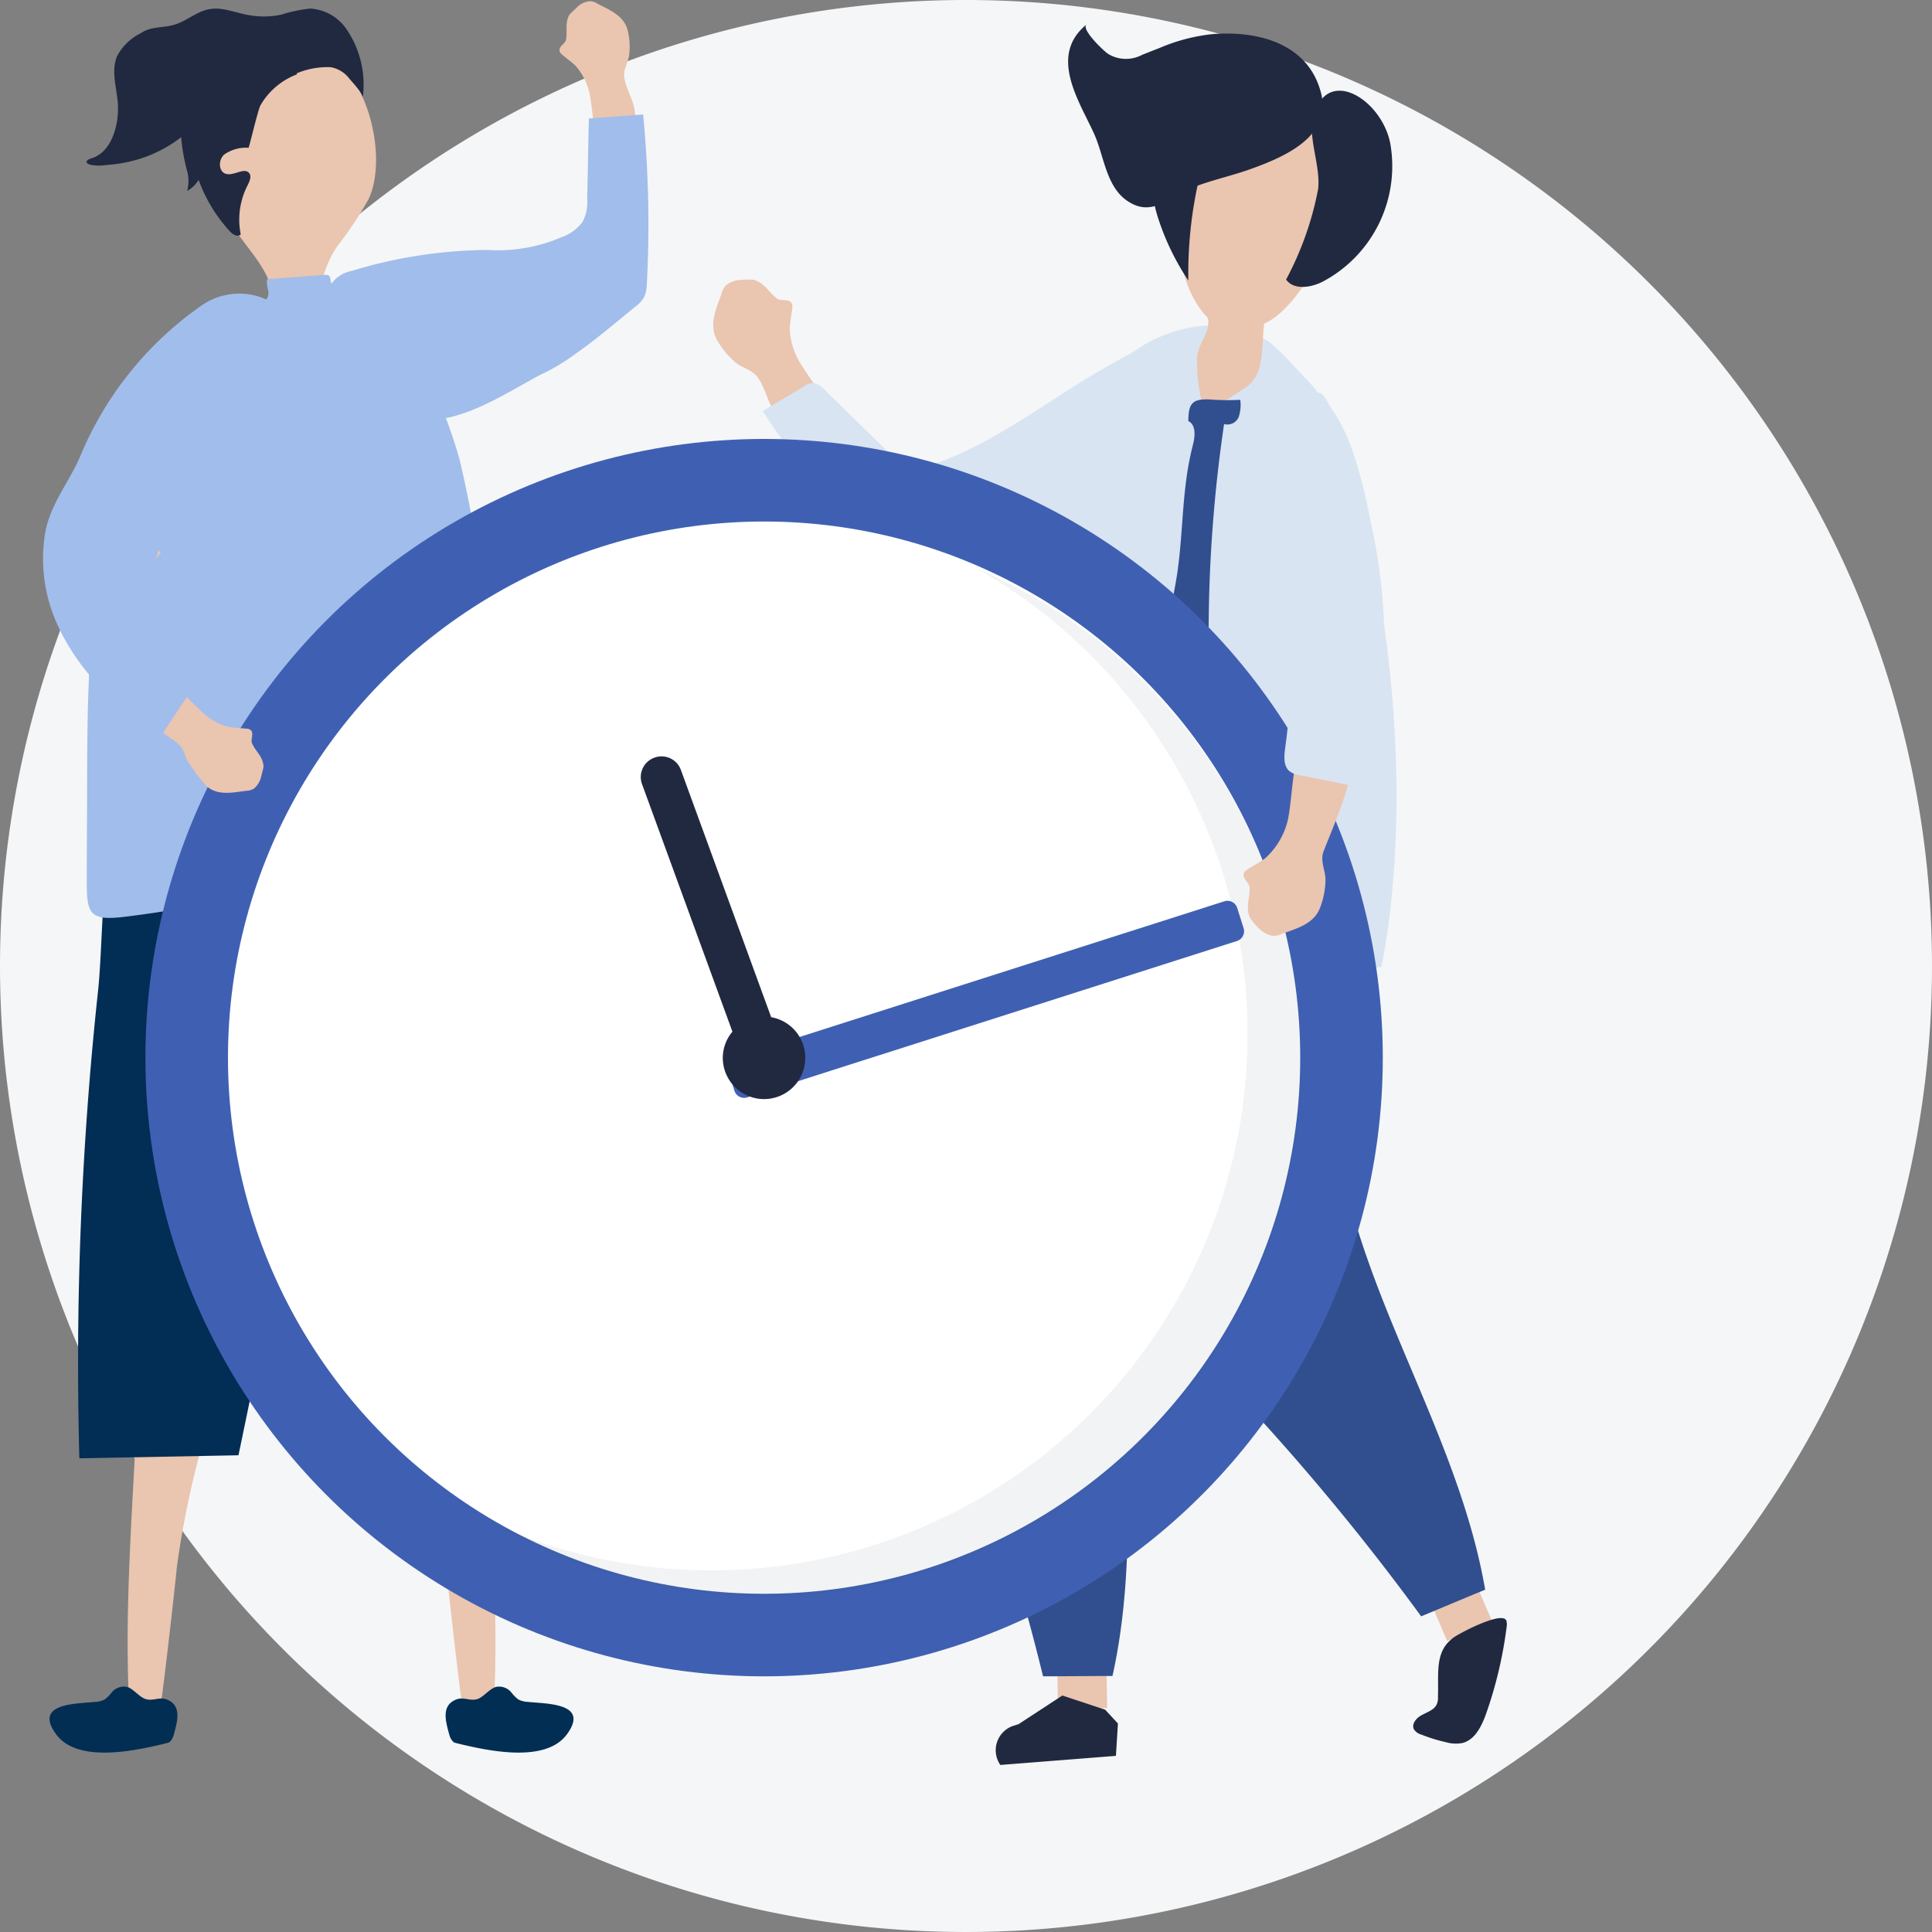 <svg xmlns="http://www.w3.org/2000/svg" width="170" height="170" viewBox="0 0 170 170">
  <rect x="0" y="0" width="170" height="170" fill="#808080" stroke="none"/>
  <g id="Group_4811" data-name="Group 4811" transform="translate(-1903.905 13899.116)">
    <path id="Path_5369" data-name="Path 5369" d="M85,0A85,85,0,1,1,0,85,85,85,0,0,1,85,0Z" transform="translate(1903.905 -13899.116)" fill="#f5f6f7"/>
    <g id="Group_4808" data-name="Group 4808" transform="translate(1907.682 -13899.009)">
      <g id="Group_4746" data-name="Group 4746" transform="translate(3.839 0.652)">
        <g id="Group_4743" data-name="Group 4743" transform="translate(11.317 3.22)">
          <g id="Group_4742" data-name="Group 4742">
            <path id="Path_5336" data-name="Path 5336" d="M169.524,29.263a32.863,32.863,0,0,1-2.817,4.24,9.334,9.334,0,0,0-1.483,4.21c-.178,1.156-.593,2.046-1.987,2.253-2.609.385-1.868-1.779-2.461-3.351-.682-1.809-2.135-3.2-3.143-4.833C154.7,27.158,155.558,18,161.607,16.038,168.278,13.9,171.658,24.578,169.524,29.263Z" transform="translate(-156.004 -15.759)" fill="#eac5b0"/>
          </g>
        </g>
        <g id="Group_4744" data-name="Group 4744" transform="translate(8.31 5.047)">
          <path id="Path_5337" data-name="Path 5337" d="M151.8,29.12a3.336,3.336,0,0,0-2.135.593c-.563.5-.5,1.6.237,1.72.682.119,1.542-.593,1.957-.089.237.3.03.741-.148,1.1a6.581,6.581,0,0,0-.593,4.3c-.267.267-.712,0-.949-.267a13.422,13.422,0,0,1-2.758-4.537,2.662,2.662,0,0,1-1.008.978,3.4,3.4,0,0,0-.059-1.957c-.563-2.342-.949-5.1.682-7a6.13,6.13,0,0,1,3.558-1.868,18.576,18.576,0,0,1,4.062-.119c.563.03,1.275.148,1.423.682a6.241,6.241,0,0,0-3.2,2.7C152.634,25.74,151.863,29.12,151.8,29.12Z" transform="translate(-145.862 -21.921)" fill="#212940"/>
        </g>
        <g id="Group_4745" data-name="Group 4745" transform="translate(0 0)">
          <path id="Path_5338" data-name="Path 5338" d="M134.756,11.512c-.059.03-.089.059-.148.089a5.374,5.374,0,0,1-1.809,1.156c-1.008.267-2.076-.208-3.054.148-1.1.385-1.838,1.69-2.639,2.491a11.665,11.665,0,0,1-4.715,2.758,12.542,12.542,0,0,1-2.758.5,4.394,4.394,0,0,1-1.394,0c-.563-.148-.534-.415.059-.593,1.868-.593,2.431-3.2,2.283-4.922-.119-1.364-.593-2.787-.059-4.062A4.707,4.707,0,0,1,122.6,7.064c.919-.623,1.9-.445,2.935-.741,1.067-.3,1.957-1.156,3.054-1.364,1.156-.237,2.313.3,3.469.5a7.375,7.375,0,0,0,2.906-.03,13.024,13.024,0,0,1,2.55-.534,4.156,4.156,0,0,1,3.232,1.868,8.674,8.674,0,0,1,1.394,5.96c.059-.3-.949-1.394-1.156-1.631a2.635,2.635,0,0,0-1.66-1.038A6.954,6.954,0,0,0,134.756,11.512Z" transform="translate(-117.835 -4.899)" fill="#212940"/>
        </g>
      </g>
      <g id="Group_4747" data-name="Group 4747" transform="translate(58.978 24.492)">
        <path id="Path_5339" data-name="Path 5339" d="M307.144,85.3a1.261,1.261,0,0,1,.326.059c.919.326,1.186,1.038,1.957,1.631.356.267,1.364-.148,1.334.741-.03.326-.178,1.127-.237,1.838a6.334,6.334,0,0,0,1.1,3.351c2.431,3.884,5.871,7,9.34,9.963a1.738,1.738,0,0,0,.652.415,1.655,1.655,0,0,0,1.275-.445,36.466,36.466,0,0,1,5.663-3.173,13.224,13.224,0,0,1,5.6-1.364,5.84,5.84,0,0,1,4.922,2.609,4.622,4.622,0,0,1,.237,4.181c-1.483,3.262-6.731,3.113-9.785,3.588a61.015,61.015,0,0,1-8.688.771,3.2,3.2,0,0,1-1.067-.119,2.557,2.557,0,0,1-.89-.712A129.15,129.15,0,0,1,309.4,97.279c-.83-1.067-.978-2.461-1.749-3.44-.5-.623-1.334-.771-1.927-1.275a7.249,7.249,0,0,1-1.6-1.957c-.741-1.334-.059-2.758.385-4.033a1.77,1.77,0,0,1,.415-.771,2.325,2.325,0,0,1,1.394-.474A7.234,7.234,0,0,1,307.144,85.3Z" transform="translate(-303.791 -85.3)" fill="#eac5b0"/>
      </g>
      <g id="Group_4748" data-name="Group 4748" transform="translate(63.339 28.827)">
        <path id="Path_5340" data-name="Path 5340" d="M341.213,121.351a37.418,37.418,0,0,1-7.5.148,8.478,8.478,0,0,1-2.58-.5,9.743,9.743,0,0,1-3.2-2.52c-3.38-3.558-6.82-7.146-9.429-11.327,1.216-.741,2.461-1.453,3.677-2.194a1.218,1.218,0,0,1,.771-.267,1.438,1.438,0,0,1,.89.5c2.165,2.105,4.3,4.21,6.464,6.316a2.5,2.5,0,0,0,1.156.771,2.442,2.442,0,0,0,1.038-.119c5.9-1.69,11.149-6.049,16.456-9.014,2.609-1.483,5.337-2.965,8.332-3.2,6.4-.5,10.23,7.027,5.456,11.653A37.469,37.469,0,0,1,341.213,121.351Z" transform="translate(-318.5 -99.919)" fill="#d8e4f2"/>
      </g>
      <g id="Group_4764" data-name="Group 4764" transform="translate(78.239 64.41)">
        <g id="Group_4754" data-name="Group 4754" transform="translate(5.597 77.738)">
          <g id="Group_4753" data-name="Group 4753">
            <g id="Group_4750" data-name="Group 4750" transform="translate(5.359)">
              <g id="Group_4749" data-name="Group 4749">
                <path id="Path_5341" data-name="Path 5341" d="M410.029,482.841l.119,7.294-4.329.059L405.7,482.1Z" transform="translate(-405.7 -482.1)" fill="#eac5b0"/>
              </g>
            </g>
            <g id="Group_4752" data-name="Group 4752" transform="translate(0 6.938)">
              <g id="Group_4751" data-name="Group 4751">
                <path id="Path_5342" data-name="Path 5342" d="M393.491,505.5l3.766,1.245,1.127,1.216-.178,2.847-10.17.8h0a2.269,2.269,0,0,1,1.127-3.44l.474-.148Z" transform="translate(-387.628 -505.5)" fill="#212940"/>
              </g>
            </g>
          </g>
        </g>
        <g id="Group_4763" data-name="Group 4763" transform="translate(17.392 4.727)">
          <g id="Group_4762" data-name="Group 4762">
            <g id="Group_4760" data-name="Group 4760" transform="translate(24.756 66.755)">
              <g id="Group_4759" data-name="Group 4759">
                <g id="Group_4756" data-name="Group 4756">
                  <g id="Group_4755" data-name="Group 4755">
                    <path id="Path_5343" data-name="Path 5343" d="M515.17,461l2.876,6.7-3.973,1.69-3.173-7.413Z" transform="translate(-510.9 -461)" fill="#eac5b0"/>
                  </g>
                </g>
                <g id="Group_4758" data-name="Group 4758" transform="translate(0.19 6.377)">
                  <g id="Group_4757" data-name="Group 4757">
                    <path id="Path_5344" data-name="Path 5344" d="M514.582,484.669a3.835,3.835,0,0,1,.5-.445c.474-.356,4.329-2.4,4.655-1.483a1.283,1.283,0,0,1,.03.474,37.016,37.016,0,0,1-1.838,7.769c-.385,1.067-.978,2.253-2.076,2.52a3.15,3.15,0,0,1-1.483-.089,13.285,13.285,0,0,1-2.105-.652,1.133,1.133,0,0,1-.652-.445c-.267-.474.208-1.038.682-1.275.474-.267,1.068-.445,1.3-.919a1.446,1.446,0,0,0,.119-.712C513.782,487.6,513.485,485.885,514.582,484.669Z" transform="translate(-511.54 -482.506)" fill="#212940"/>
                  </g>
                </g>
              </g>
            </g>
            <g id="Group_4761" data-name="Group 4761">
              <path id="Path_5345" data-name="Path 5345" d="M429.3,275.818c1.423,6.494,5.456,11.149,9.785,15.893a209.519,209.519,0,0,1,13.966,17.138c1.868-.771,3.736-1.572,5.634-2.342-1.571-9.1-5.9-17.465-9.251-26.093-2.313-5.99-4.211-12.305-4.3-18.8-.059-3.232.741-6.167,1.156-9.281.5-3.884.534-7.858,1.008-11.742.148-1.3.237-2.847-.771-3.706a3.468,3.468,0,0,0-1.6-.652C423.581,232.141,426.606,263.512,429.3,275.818Z" transform="translate(-427.409 -235.868)" fill="#314f8f"/>
            </g>
          </g>
        </g>
        <path id="Path_5346" data-name="Path 5346" d="M405.416,230.622a44.494,44.494,0,0,0-1.216-10.615,78.085,78.085,0,0,0-18.918,1.572c-5.871,1.186-9.518,2.461-9.577,8.836-.089,11.712-4.655,21.675-6.612,32.913-1.156,6.523.83,12.394,3.024,18.443a203.978,203.978,0,0,1,6.4,21.141c2.046,0,4.062-.03,6.108-.03,2.016-9.014,1.186-18.384,1.334-27.635.119-6.434.771-12.987,3.143-19.007,2.58-6.612,6.316-3.973,10.615-7.828C403.9,244.618,405.386,237.412,405.416,230.622Z" transform="translate(-368.753 -219.926)" fill="#314f8f"/>
      </g>
      <g id="Group_4765" data-name="Group 4765" transform="translate(83.235 28.526)">
        <path id="Path_5347" data-name="Path 5347" d="M410.359,100.445a17.364,17.364,0,0,1,1.838,1.779l1.572,1.66c1.809,1.927,2.7,4.774,3.469,7.235,4.062,12.958,5.545,30.719,2.906,44.24-10.022.86-21.645-1.66-31.638-3.024a3.336,3.336,0,0,1-2.58-1.186,3.374,3.374,0,0,1-.326-1.72c0-8.6,1.809-17.82,3.529-26.271a93.992,93.992,0,0,1,2.728-10.586c1.216-3.677,2.55-7.62,5.367-10.408,2.995-2.965,8.777-4.448,12.542-2.105A2.542,2.542,0,0,1,410.359,100.445Z" transform="translate(-385.6 -98.905)" fill="#d8e4f2"/>
      </g>
      <g id="Group_4779" data-name="Group 4779" transform="translate(90.209 2.046)">
        <g id="Group_4767" data-name="Group 4767" transform="translate(9.218 5.328)">
          <g id="Group_4766" data-name="Group 4766">
            <path id="Path_5348" data-name="Path 5348" d="M447.885,52.1c.267-1.156.208-2.52.356-3.529a5.07,5.07,0,0,0,.682-.385c4.181-2.669,11.208-17.02.059-20.222-10.111-2.906-9.607,11-7.62,16.812a8.787,8.787,0,0,0,1.453,2.758c.445.563.563.445.5,1.1-.089.978-.86,1.809-.979,2.817a15.652,15.652,0,0,0,.712,5.07c1.245-.8,2.461-1.631,3.706-2.431A3.117,3.117,0,0,0,447.885,52.1Z" transform="translate(-440.207 -27.569)" fill="#eac5b0"/>
          </g>
        </g>
        <g id="Group_4778" data-name="Group 4778" transform="translate(0 0)">
          <g id="Group_4770" data-name="Group 4770" transform="translate(7.387 11.117)">
            <g id="Group_4769" data-name="Group 4769">
              <g id="Group_4768" data-name="Group 4768">
                <path id="Path_5349" data-name="Path 5349" d="M434.646,53.263a22.136,22.136,0,0,0,2.58,5.248,36.779,36.779,0,0,1,1.245-10.17,1.146,1.146,0,0,0,0-.771.814.814,0,0,0-.623-.326C433.549,46.3,433.549,50.031,434.646,53.263Z" transform="translate(-434.033 -47.094)" fill="#212940"/>
              </g>
            </g>
          </g>
          <g id="Group_4777" data-name="Group 4777">
            <g id="Group_4773" data-name="Group 4773" transform="translate(19.179 5.828)">
              <g id="Group_4772" data-name="Group 4772">
                <g id="Group_4771" data-name="Group 4771">
                  <path id="Path_5350" data-name="Path 5350" d="M473.8,45.873c.682.949,2.194.712,3.232.178a11.5,11.5,0,0,0,5.93-12.187c-.8-3.973-5.812-6.968-6.82-2.046-.356,1.749.712,4.181.474,6.108A27.916,27.916,0,0,1,473.8,45.873Z" transform="translate(-473.8 -29.254)" fill="#212940"/>
                </g>
              </g>
            </g>
            <g id="Group_4776" data-name="Group 4776">
              <g id="Group_4775" data-name="Group 4775">
                <g id="Group_4774" data-name="Group 4774">
                  <path id="Path_5351" data-name="Path 5351" d="M417.149,11.676c-.474.178-.978.385-1.512.593a3.021,3.021,0,0,1-2.965-.059c-.326-.178-2.461-2.194-1.927-2.609-3.41,2.758-.593,6.82.682,9.666.86,1.927,1.038,4.655,2.965,5.9,2.135,1.394,3.588-.356,5.515-1.156,1.69-.682,3.529-1.067,5.278-1.69,2.876-1.038,7.146-2.817,6.2-6.642-1.1-4.448-5.634-5.574-9.666-5.219A16.1,16.1,0,0,0,417.149,11.676Z" transform="translate(-409.119 -9.6)" fill="#212940"/>
                </g>
              </g>
            </g>
          </g>
        </g>
      </g>
      <path id="Path_5352" data-name="Path 5352" d="M436.423,127.082c-.474,2.935-.474,5.93-.89,8.9-.237,1.631-.593,3.2-.89,4.8A113.544,113.544,0,0,0,433.28,154.6c-.059.919-.119,1.838-.178,2.728a4.9,4.9,0,0,0,0,2.076c.3.563,1.008.623,1.542.83a7.946,7.946,0,0,1,2.135,1.3,3.525,3.525,0,0,0,2.224-2.7,11.575,11.575,0,0,0,0-3.647,126.768,126.768,0,0,1,.623-32.142,1.082,1.082,0,0,0,1.275-.593,3.352,3.352,0,0,0,.148-1.542,20.368,20.368,0,0,1-2.669-.03c-1.483-.059-1.9.267-1.9,1.9.712.356.593,1.394.385,2.165Q436.6,126.014,436.423,127.082Z" transform="translate(-335.694 -85.837)" fill="#314f8f"/>
      <g id="Group_4790" data-name="Group 4790" transform="translate(0.584 64.764)">
        <g id="Group_4784" data-name="Group 4784" transform="translate(19.256 0)">
          <g id="Group_4783" data-name="Group 4783" transform="translate(12.246 58.051)">
            <g id="Group_4782" data-name="Group 4782">
              <g id="Group_4780" data-name="Group 4780">
                <path id="Path_5353" data-name="Path 5353" d="M217.992,444.357a20.776,20.776,0,0,0,2.7-.267c.474-8.9-.385-18.236-.741-27.19l-6.849.356a80.8,80.8,0,0,1,3.41,14.707C216.569,432.793,217.844,444.357,217.992,444.357Z" transform="translate(-213.1 -416.9)" fill="#eac5b0"/>
              </g>
              <g id="Group_4781" data-name="Group 4781" transform="translate(3.348 25.481)">
                <path id="Path_5354" data-name="Path 5354" d="M228.9,502.855a1.4,1.4,0,0,1,1.275.5,3.1,3.1,0,0,0,.623.623,2.019,2.019,0,0,0,.83.208c1.66.178,5.456.089,3.44,2.846-1.838,2.52-6.731,1.512-9.548.83-.178-.059-.385-.059-.5-.208a1.29,1.29,0,0,1-.3-.563c-.326-1.186-.771-2.639.682-3.143.623-.208,1.186.208,1.838-.03C227.773,503.715,228.336,502.944,228.9,502.855Z" transform="translate(-224.39 -502.837)" fill="#022e54"/>
              </g>
            </g>
          </g>
          <path id="Path_5355" data-name="Path 5355" d="M196.024,284.568l-14-.267q-5.649-26.953-9.963-54.173a9.313,9.313,0,0,1-.03-4.24c.771-2.58,3.529-4.062,6.167-4.537,4.122-.771,11.683.3,13.788,4.566,2.224,4.507,1.868,12.6,2.4,17.583A311.475,311.475,0,0,1,196.024,284.568Z" transform="translate(-171.799 -221.12)" fill="#314f8f"/>
        </g>
        <g id="Group_4789" data-name="Group 4789" transform="translate(0 0)">
          <g id="Group_4788" data-name="Group 4788" transform="translate(0 58.051)">
            <g id="Group_4787" data-name="Group 4787">
              <g id="Group_4785" data-name="Group 4785" transform="translate(6.871)">
                <path id="Path_5356" data-name="Path 5356" d="M132.868,444.357a20.776,20.776,0,0,1-2.7-.267c-.474-8.9.385-18.236.741-27.19l6.849.356a80.8,80.8,0,0,0-3.41,14.707C134.291,432.793,132.986,444.357,132.868,444.357Z" transform="translate(-130.03 -416.9)" fill="#eac5b0"/>
              </g>
              <g id="Group_4786" data-name="Group 4786" transform="translate(0 25.481)">
                <path id="Path_5357" data-name="Path 5357" d="M113.6,502.855a1.4,1.4,0,0,0-1.275.5,3.1,3.1,0,0,1-.623.623,2.019,2.019,0,0,1-.83.208c-1.66.178-5.456.089-3.44,2.846,1.838,2.52,6.731,1.512,9.548.83.178-.059.385-.059.5-.208a1.291,1.291,0,0,0,.3-.563c.326-1.186.771-2.639-.682-3.143-.623-.208-1.186.208-1.838-.03C114.7,503.715,114.164,502.944,113.6,502.855Z" transform="translate(-106.858 -502.837)" fill="#022e54"/>
              </g>
            </g>
          </g>
          <path id="Path_5358" data-name="Path 5358" d="M115.42,284.568l14-.267q5.649-26.953,9.963-54.173a9.313,9.313,0,0,0,.03-4.24c-.771-2.58-3.529-4.062-6.167-4.537-4.122-.771-11.683.3-13.788,4.566-2.224,4.507-1.868,12.6-2.4,17.583A306.473,306.473,0,0,0,115.42,284.568Z" transform="translate(-112.798 -221.12)" fill="#022d55"/>
        </g>
      </g>
      <g id="Group_4793" data-name="Group 4793" transform="translate(25.148 0)">
        <g id="Group_4791" data-name="Group 4791" transform="translate(10.525 0)">
          <path id="Path_5359" data-name="Path 5359" d="M235.991,3.738c-.059.059-.119.148-.178.208-.356.741-.119,1.334-.267,2.165-.059.356-.949.712-.385,1.245.208.208.771.593,1.216,1.008a5.469,5.469,0,0,1,1.3,2.728,38.578,38.578,0,0,1,.059,11.683,1.791,1.791,0,0,1-.178.652,1.444,1.444,0,0,1-1.067.474,30.617,30.617,0,0,0-5.4,1.364,11.3,11.3,0,0,0-4.27,2.431,5.071,5.071,0,0,0-1.542,4.507,3.9,3.9,0,0,0,2.313,2.728c2.847,1.156,6.019-2.016,8.184-3.5a55.143,55.143,0,0,0,5.871-4.626,2.307,2.307,0,0,0,.593-.712,2.19,2.19,0,0,0,.148-.978,112.818,112.818,0,0,0-.771-12.631c-.119-1.156-.83-2.105-.949-3.173-.059-.682.385-1.275.445-1.927a5.9,5.9,0,0,0-.148-2.165c-.326-1.245-1.572-1.749-2.609-2.283a1.357,1.357,0,0,0-.712-.237,1.829,1.829,0,0,0-1.127.534C236.347,3.412,236.169,3.56,235.991,3.738Z" transform="translate(-225.198 -2.7)" fill="#eac5b0"/>
        </g>
        <g id="Group_4792" data-name="Group 4792" transform="translate(0 9.963)">
          <path id="Path_5360" data-name="Path 5360" d="M211.345,57.412c1.838-1.275,3.529-2.728,5.308-4.181a2.734,2.734,0,0,0,.83-.919,3.252,3.252,0,0,0,.208-1.067,100.633,100.633,0,0,0-.326-14.944l-4.774.356c-.059,2.342-.089,4.715-.148,7.057a3.694,3.694,0,0,1-.415,2.046,3.887,3.887,0,0,1-1.9,1.364,14.131,14.131,0,0,1-6.434,1.1,41.863,41.863,0,0,0-11.949,1.838,2.873,2.873,0,0,0-1.868,1.216,2.959,2.959,0,0,0-.178,1.245,27.964,27.964,0,0,0,.415,5.9c.326,1.542,1.275,4.329,2.787,5.13,1.483.771,4.062-.03,5.634-.385,3.291,0,6.968-2.461,9.755-3.944A17.615,17.615,0,0,0,211.345,57.412Z" transform="translate(-189.7 -36.3)" fill="#a1bdeb"/>
        </g>
      </g>
      <g id="Group_4794" data-name="Group 4794" transform="translate(3.858 24.077)">
        <path id="Path_5361" data-name="Path 5361" d="M129.227,89.5c-1.008,1.275-2.283,2.372-3.291,3.706a34.2,34.2,0,0,0-4.922,9.162c-2.995,8.391-3.054,17.346-3.084,26.123,0,2.935-.03,5.841-.03,8.777,0,2.876.237,3.5,3.38,3.113,5.782-.712,11.8-1.9,17.049-4.477,2.491-1.216,4.833-2.758,7.442-3.736,3.8-1.394,7.709-.771,11.475-1.69A89.541,89.541,0,0,1,153.6,116.25c-.86-5.248-1.66-10.971-2.906-16.13a42.521,42.521,0,0,0-3.617-8.866,32.586,32.586,0,0,0-1.749-3.143,11.3,11.3,0,0,0-1.186-1.483c-.326-.326-.623-.89-1.038-1.038a30.411,30.411,0,0,0-3.617-.83c-.208-.237-.059-.712-.356-.83a.737.737,0,0,0-.237-.03c-1.72.119-3.44.267-5.13.385a2.585,2.585,0,0,0,.089.949.939.939,0,0,1-.208.89,1.465,1.465,0,0,1-.534.237c-.059.03-.119.03-.178.059a7.444,7.444,0,0,0-3.588,2.935A.812.812,0,0,1,129.227,89.5Z" transform="translate(-117.9 -83.9)" fill="#a1bdeb"/>
      </g>
      <g id="Group_4803" data-name="Group 4803" transform="translate(9.018 38.517)">
        <g id="Group_4802" data-name="Group 4802" transform="translate(0 0)">
          <g id="Group_4795" data-name="Group 4795">
            <circle id="Ellipse_184" data-name="Ellipse 184" cx="54.44" cy="54.44" r="54.44" fill="#3f60b2"/>
          </g>
          <g id="Group_4796" data-name="Group 4796" transform="translate(7.265 7.265)">
            <circle id="Ellipse_185" data-name="Ellipse 185" cx="47.175" cy="47.175" r="47.175" fill="#fff"/>
          </g>
          <g id="Group_4798" data-name="Group 4798" transform="translate(31.164 11.386)" opacity="0.07">
            <g id="Group_4797" data-name="Group 4797">
              <path id="Path_5362" data-name="Path 5362" d="M282.386,171A47.174,47.174,0,0,1,240.4,255.328,47.176,47.176,0,1,0,282.386,171Z" transform="translate(-240.4 -171)" fill="#2f4862"/>
            </g>
          </g>
          <g id="Group_4801" data-name="Group 4801" transform="translate(43.588 27.932)">
            <g id="Group_4799" data-name="Group 4799" transform="translate(7.638 12.709)">
              <path id="Path_5363" data-name="Path 5363" d="M308.1,284.588l.563,1.779a.9.9,0,0,0,1.127.593L352.876,273.2a.9.9,0,0,0,.593-1.127l-.563-1.779a.9.9,0,0,0-1.127-.593L308.7,283.461A.9.9,0,0,0,308.1,284.588Z" transform="translate(-308.062 -269.662)" fill="#3f60b2"/>
            </g>
            <g id="Group_4800" data-name="Group 4800">
              <path id="Path_5364" data-name="Path 5364" d="M293.776,249.751l-7.947-21.764a1.81,1.81,0,0,0-2.342-1.067h0a1.81,1.81,0,0,0-1.067,2.342l7.947,21.764a3.572,3.572,0,0,0-.623,3.558,3.63,3.63,0,1,0,4.033-4.833Z" transform="translate(-282.302 -226.802)" fill="#212940"/>
            </g>
          </g>
        </g>
      </g>
      <g id="Group_4805" data-name="Group 4805" transform="translate(0 25.695)">
        <g id="Group_4804" data-name="Group 4804" transform="translate(0.949 11.846)">
          <path id="Path_5365" data-name="Path 5365" d="M126.536,159.224a.806.806,0,0,0,0-.267c-.119-.83-.682-1.156-1.008-1.927-.148-.326.356-1.127-.385-1.245-.267-.03-.979-.059-1.572-.148a5.263,5.263,0,0,1-2.609-1.512,23.925,23.925,0,0,1-2.758-2.995,48.709,48.709,0,0,1-4.6-7.383,12.774,12.774,0,0,0,6.434-11.5,3.207,3.207,0,0,0-.326-1.394,2.394,2.394,0,0,0-.89-.83c-3.706-2.254-5.663,1.334-7.383,4.181a42.5,42.5,0,0,0-2.847,5.545c-1.127,2.669-.237,5.011,1.3,7.354a42.527,42.527,0,0,0,5.485,7.116,31.971,31.971,0,0,0,3.351,2.639c1.127.86.682,1.3,1.512,2.313a12.394,12.394,0,0,0,1.334,1.69c.978.83,2.283.534,3.44.385a1.428,1.428,0,0,0,.712-.208,1.973,1.973,0,0,0,.623-1.067C126.417,159.728,126.476,159.461,126.536,159.224Z" transform="translate(-108.089 -129.308)" fill="#eac5b0"/>
        </g>
        <path id="Path_5366" data-name="Path 5366" d="M118.887,90.408a30.246,30.246,0,0,0-10.7,13.254c-1.008,2.372-2.669,4.24-3.113,6.849a13.923,13.923,0,0,0,1.008,7.828c1.838,4.21,5.337,7.472,8.984,10.289.83-1.245,1.631-2.461,2.461-3.706a1.271,1.271,0,0,0,.3-.712,1.508,1.508,0,0,0-.267-.771c-1.156-2.105-2.342-4.21-3.5-6.316a4.083,4.083,0,0,1-.534-1.364c-.119-1.364,1.3-2.431,1.512-3.766a4.434,4.434,0,0,1,.385.326c-.119-.089,7.591-8.362,8.035-8.866,1.69-1.927,3.44-3.944,4.151-6.4A5.77,5.77,0,0,0,118.887,90.408Z" transform="translate(-104.887 -89.357)" fill="#a1bdeb"/>
      </g>
      <g id="Group_4807" data-name="Group 4807" transform="translate(105.654 63.15)">
        <g id="Group_4806" data-name="Group 4806" transform="translate(0 0)">
          <path id="Path_5367" data-name="Path 5367" d="M461.859,233.3a1.2,1.2,0,0,1-.148-.267c-.326-.919.059-1.572.03-2.55-.03-.415-.979-.978-.267-1.512.267-.208.978-.563,1.572-.978a6.55,6.55,0,0,0,1.927-2.965c.712-2.105.267-8.48,3.024-9.192,6.464-1.66.474,10.526.178,11.712-.178.771.237,1.512.237,2.313a7.175,7.175,0,0,1-.5,2.491c-.563,1.394-2.076,1.779-3.38,2.254a1.479,1.479,0,0,1-.86.148,2.525,2.525,0,0,1-1.245-.771A5.708,5.708,0,0,1,461.859,233.3Z" transform="translate(-461.21 -215.677)" fill="#eac5b0"/>
        </g>
      </g>
      <path id="Path_5368" data-name="Path 5368" d="M474.545,119.23c.237.326.474.8.83,1.334,1.927,2.876,2.758,7.265,3.44,10.615a49.113,49.113,0,0,1-.415,21.586.8.8,0,0,1-1.156.712c-1.6-.326-3.2-.652-4.833-.978a1.9,1.9,0,0,1-.978-.385c-.5-.445-.445-1.275-.356-1.957a54.068,54.068,0,0,0,.178-13.491c-.237-2.105-1.334-4.715-1.186-6.82.119-1.868,1.216-3.914,1.364-5.96.089-1.245.237-3.054,1.1-4.033C473.715,118.607,474.1,118.607,474.545,119.23Z" transform="translate(-361.777 -84.389)" fill="#d8e4f2"/>
    </g>
  </g>
</svg>
